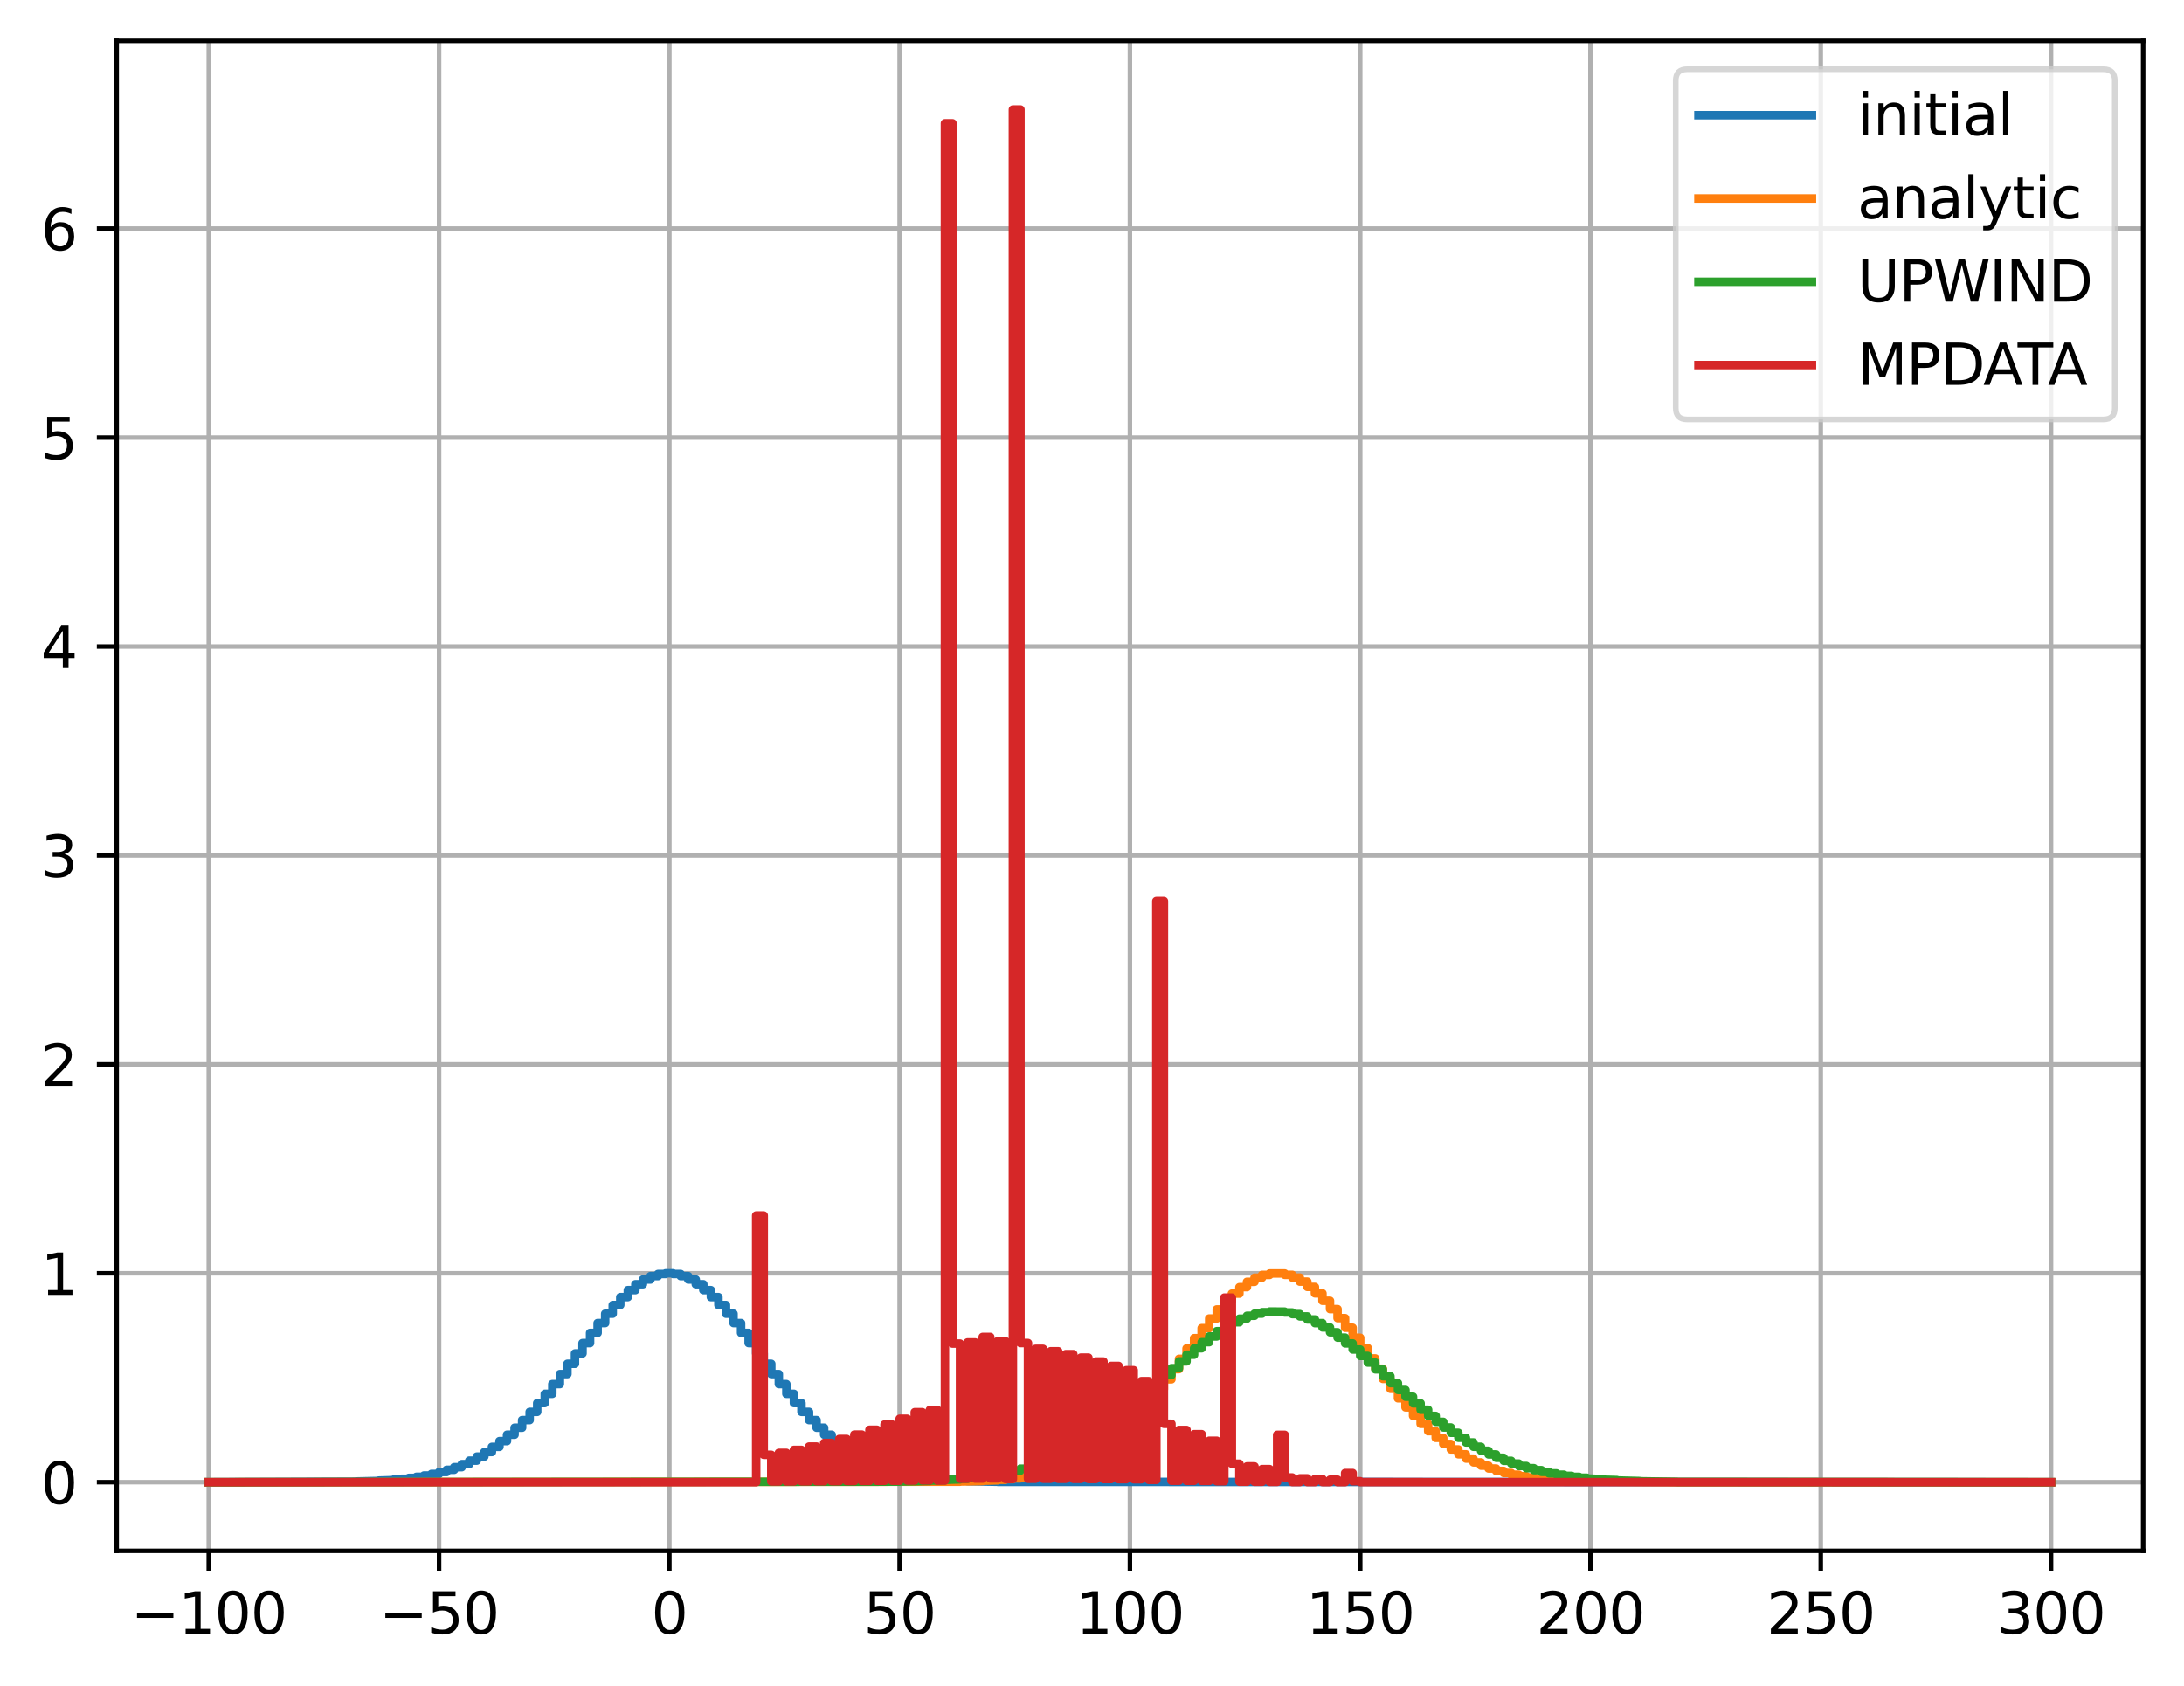 <?xml version="1.0" encoding="utf-8" standalone="no"?>
<!DOCTYPE svg PUBLIC "-//W3C//DTD SVG 1.1//EN"
  "http://www.w3.org/Graphics/SVG/1.1/DTD/svg11.dtd">
<svg xmlns:xlink="http://www.w3.org/1999/xlink" width="384.882pt" height="297.19pt" viewBox="0 0 384.882 297.19" xmlns="http://www.w3.org/2000/svg" version="1.1">
 <defs>
  <style type="text/css">*{stroke-linejoin: round; stroke-linecap: butt}</style>
 </defs>
 <g id="figure_1">
  <g id="patch_1">
   <path d="M 0 297.19 
L 384.882 297.19 
L 384.882 0 
L 0 0 
z
" style="fill: #ffffff"/>
  </g>
  <g id="axes_1">
   <g id="patch_2">
    <path d="M 20.562 273.312 
L 377.683 273.312 
L 377.683 7.2 
L 20.562 7.2 
z
" style="fill: #ffffff"/>
   </g>
   <g id="matplotlib.axis_1">
    <g id="xtick_1">
     <g id="line2d_1">
      <path d="M 36.795 273.312 
L 36.795 7.2 
" clip-path="url(#pf85b54b012)" style="fill: none; stroke: #b0b0b0; stroke-width: 0.8; stroke-linecap: square"/>
     </g>
     <g id="line2d_2">
      <defs>
       <path id="mc8b184545a" d="M 0 0 
L 0 3.5 
" style="stroke: #000000; stroke-width: 0.8"/>
      </defs>
      <g>
       <use xlink:href="#mc8b184545a" x="36.795" y="273.312" style="stroke: #000000; stroke-width: 0.8"/>
      </g>
     </g>
     <g id="text_1">
      <!-- −100 -->
      <g transform="translate(23.062 287.91) scale(0.1 -0.1)">
       <defs>
        <path id="DejaVuSans-2212" d="M 678 2272 
L 4684 2272 
L 4684 1741 
L 678 1741 
L 678 2272 
z
" transform="scale(0.016)"/>
        <path id="DejaVuSans-31" d="M 794 531 
L 1825 531 
L 1825 4091 
L 703 3866 
L 703 4441 
L 1819 4666 
L 2450 4666 
L 2450 531 
L 3481 531 
L 3481 0 
L 794 0 
L 794 531 
z
" transform="scale(0.016)"/>
        <path id="DejaVuSans-30" d="M 2034 4250 
Q 1547 4250 1301 3770 
Q 1056 3291 1056 2328 
Q 1056 1369 1301 889 
Q 1547 409 2034 409 
Q 2525 409 2770 889 
Q 3016 1369 3016 2328 
Q 3016 3291 2770 3770 
Q 2525 4250 2034 4250 
z
M 2034 4750 
Q 2819 4750 3233 4129 
Q 3647 3509 3647 2328 
Q 3647 1150 3233 529 
Q 2819 -91 2034 -91 
Q 1250 -91 836 529 
Q 422 1150 422 2328 
Q 422 3509 836 4129 
Q 1250 4750 2034 4750 
z
" transform="scale(0.016)"/>
       </defs>
       <use xlink:href="#DejaVuSans-2212"/>
       <use xlink:href="#DejaVuSans-31" transform="translate(83.789 0)"/>
       <use xlink:href="#DejaVuSans-30" transform="translate(147.412 0)"/>
       <use xlink:href="#DejaVuSans-30" transform="translate(211.035 0)"/>
      </g>
     </g>
    </g>
    <g id="xtick_2">
     <g id="line2d_3">
      <path d="M 77.377 273.312 
L 77.377 7.2 
" clip-path="url(#pf85b54b012)" style="fill: none; stroke: #b0b0b0; stroke-width: 0.8; stroke-linecap: square"/>
     </g>
     <g id="line2d_4">
      <g>
       <use xlink:href="#mc8b184545a" x="77.377" y="273.312" style="stroke: #000000; stroke-width: 0.8"/>
      </g>
     </g>
     <g id="text_2">
      <!-- −50 -->
      <g transform="translate(66.825 287.91) scale(0.1 -0.1)">
       <defs>
        <path id="DejaVuSans-35" d="M 691 4666 
L 3169 4666 
L 3169 4134 
L 1269 4134 
L 1269 2991 
Q 1406 3038 1543 3061 
Q 1681 3084 1819 3084 
Q 2600 3084 3056 2656 
Q 3513 2228 3513 1497 
Q 3513 744 3044 326 
Q 2575 -91 1722 -91 
Q 1428 -91 1123 -41 
Q 819 9 494 109 
L 494 744 
Q 775 591 1075 516 
Q 1375 441 1709 441 
Q 2250 441 2565 725 
Q 2881 1009 2881 1497 
Q 2881 1984 2565 2268 
Q 2250 2553 1709 2553 
Q 1456 2553 1204 2497 
Q 953 2441 691 2322 
L 691 4666 
z
" transform="scale(0.016)"/>
       </defs>
       <use xlink:href="#DejaVuSans-2212"/>
       <use xlink:href="#DejaVuSans-35" transform="translate(83.789 0)"/>
       <use xlink:href="#DejaVuSans-30" transform="translate(147.412 0)"/>
      </g>
     </g>
    </g>
    <g id="xtick_3">
     <g id="line2d_5">
      <path d="M 117.959 273.312 
L 117.959 7.2 
" clip-path="url(#pf85b54b012)" style="fill: none; stroke: #b0b0b0; stroke-width: 0.8; stroke-linecap: square"/>
     </g>
     <g id="line2d_6">
      <g>
       <use xlink:href="#mc8b184545a" x="117.959" y="273.312" style="stroke: #000000; stroke-width: 0.8"/>
      </g>
     </g>
     <g id="text_3">
      <!-- 0 -->
      <g transform="translate(114.778 287.91) scale(0.1 -0.1)">
       <use xlink:href="#DejaVuSans-30"/>
      </g>
     </g>
    </g>
    <g id="xtick_4">
     <g id="line2d_7">
      <path d="M 158.541 273.312 
L 158.541 7.2 
" clip-path="url(#pf85b54b012)" style="fill: none; stroke: #b0b0b0; stroke-width: 0.8; stroke-linecap: square"/>
     </g>
     <g id="line2d_8">
      <g>
       <use xlink:href="#mc8b184545a" x="158.541" y="273.312" style="stroke: #000000; stroke-width: 0.8"/>
      </g>
     </g>
     <g id="text_4">
      <!-- 50 -->
      <g transform="translate(152.178 287.91) scale(0.1 -0.1)">
       <use xlink:href="#DejaVuSans-35"/>
       <use xlink:href="#DejaVuSans-30" transform="translate(63.623 0)"/>
      </g>
     </g>
    </g>
    <g id="xtick_5">
     <g id="line2d_9">
      <path d="M 199.123 273.312 
L 199.123 7.2 
" clip-path="url(#pf85b54b012)" style="fill: none; stroke: #b0b0b0; stroke-width: 0.8; stroke-linecap: square"/>
     </g>
     <g id="line2d_10">
      <g>
       <use xlink:href="#mc8b184545a" x="199.123" y="273.312" style="stroke: #000000; stroke-width: 0.8"/>
      </g>
     </g>
     <g id="text_5">
      <!-- 100 -->
      <g transform="translate(189.579 287.91) scale(0.1 -0.1)">
       <use xlink:href="#DejaVuSans-31"/>
       <use xlink:href="#DejaVuSans-30" transform="translate(63.623 0)"/>
       <use xlink:href="#DejaVuSans-30" transform="translate(127.246 0)"/>
      </g>
     </g>
    </g>
    <g id="xtick_6">
     <g id="line2d_11">
      <path d="M 239.704 273.312 
L 239.704 7.2 
" clip-path="url(#pf85b54b012)" style="fill: none; stroke: #b0b0b0; stroke-width: 0.8; stroke-linecap: square"/>
     </g>
     <g id="line2d_12">
      <g>
       <use xlink:href="#mc8b184545a" x="239.704" y="273.312" style="stroke: #000000; stroke-width: 0.8"/>
      </g>
     </g>
     <g id="text_6">
      <!-- 150 -->
      <g transform="translate(230.161 287.91) scale(0.1 -0.1)">
       <use xlink:href="#DejaVuSans-31"/>
       <use xlink:href="#DejaVuSans-35" transform="translate(63.623 0)"/>
       <use xlink:href="#DejaVuSans-30" transform="translate(127.246 0)"/>
      </g>
     </g>
    </g>
    <g id="xtick_7">
     <g id="line2d_13">
      <path d="M 280.286 273.312 
L 280.286 7.2 
" clip-path="url(#pf85b54b012)" style="fill: none; stroke: #b0b0b0; stroke-width: 0.8; stroke-linecap: square"/>
     </g>
     <g id="line2d_14">
      <g>
       <use xlink:href="#mc8b184545a" x="280.286" y="273.312" style="stroke: #000000; stroke-width: 0.8"/>
      </g>
     </g>
     <g id="text_7">
      <!-- 200 -->
      <g transform="translate(270.742 287.91) scale(0.1 -0.1)">
       <defs>
        <path id="DejaVuSans-32" d="M 1228 531 
L 3431 531 
L 3431 0 
L 469 0 
L 469 531 
Q 828 903 1448 1529 
Q 2069 2156 2228 2338 
Q 2531 2678 2651 2914 
Q 2772 3150 2772 3378 
Q 2772 3750 2511 3984 
Q 2250 4219 1831 4219 
Q 1534 4219 1204 4116 
Q 875 4013 500 3803 
L 500 4441 
Q 881 4594 1212 4672 
Q 1544 4750 1819 4750 
Q 2544 4750 2975 4387 
Q 3406 4025 3406 3419 
Q 3406 3131 3298 2873 
Q 3191 2616 2906 2266 
Q 2828 2175 2409 1742 
Q 1991 1309 1228 531 
z
" transform="scale(0.016)"/>
       </defs>
       <use xlink:href="#DejaVuSans-32"/>
       <use xlink:href="#DejaVuSans-30" transform="translate(63.623 0)"/>
       <use xlink:href="#DejaVuSans-30" transform="translate(127.246 0)"/>
      </g>
     </g>
    </g>
    <g id="xtick_8">
     <g id="line2d_15">
      <path d="M 320.868 273.312 
L 320.868 7.2 
" clip-path="url(#pf85b54b012)" style="fill: none; stroke: #b0b0b0; stroke-width: 0.8; stroke-linecap: square"/>
     </g>
     <g id="line2d_16">
      <g>
       <use xlink:href="#mc8b184545a" x="320.868" y="273.312" style="stroke: #000000; stroke-width: 0.8"/>
      </g>
     </g>
     <g id="text_8">
      <!-- 250 -->
      <g transform="translate(311.324 287.91) scale(0.1 -0.1)">
       <use xlink:href="#DejaVuSans-32"/>
       <use xlink:href="#DejaVuSans-35" transform="translate(63.623 0)"/>
       <use xlink:href="#DejaVuSans-30" transform="translate(127.246 0)"/>
      </g>
     </g>
    </g>
    <g id="xtick_9">
     <g id="line2d_17">
      <path d="M 361.45 273.312 
L 361.45 7.2 
" clip-path="url(#pf85b54b012)" style="fill: none; stroke: #b0b0b0; stroke-width: 0.8; stroke-linecap: square"/>
     </g>
     <g id="line2d_18">
      <g>
       <use xlink:href="#mc8b184545a" x="361.45" y="273.312" style="stroke: #000000; stroke-width: 0.8"/>
      </g>
     </g>
     <g id="text_9">
      <!-- 300 -->
      <g transform="translate(351.906 287.91) scale(0.1 -0.1)">
       <defs>
        <path id="DejaVuSans-33" d="M 2597 2516 
Q 3050 2419 3304 2112 
Q 3559 1806 3559 1356 
Q 3559 666 3084 287 
Q 2609 -91 1734 -91 
Q 1441 -91 1130 -33 
Q 819 25 488 141 
L 488 750 
Q 750 597 1062 519 
Q 1375 441 1716 441 
Q 2309 441 2620 675 
Q 2931 909 2931 1356 
Q 2931 1769 2642 2001 
Q 2353 2234 1838 2234 
L 1294 2234 
L 1294 2753 
L 1863 2753 
Q 2328 2753 2575 2939 
Q 2822 3125 2822 3475 
Q 2822 3834 2567 4026 
Q 2313 4219 1838 4219 
Q 1578 4219 1281 4162 
Q 984 4106 628 3988 
L 628 4550 
Q 988 4650 1302 4700 
Q 1616 4750 1894 4750 
Q 2613 4750 3031 4423 
Q 3450 4097 3450 3541 
Q 3450 3153 3228 2886 
Q 3006 2619 2597 2516 
z
" transform="scale(0.016)"/>
       </defs>
       <use xlink:href="#DejaVuSans-33"/>
       <use xlink:href="#DejaVuSans-30" transform="translate(63.623 0)"/>
       <use xlink:href="#DejaVuSans-30" transform="translate(127.246 0)"/>
      </g>
     </g>
    </g>
   </g>
   <g id="matplotlib.axis_2">
    <g id="ytick_1">
     <g id="line2d_19">
      <path d="M 20.562 261.216 
L 377.683 261.216 
" clip-path="url(#pf85b54b012)" style="fill: none; stroke: #b0b0b0; stroke-width: 0.8; stroke-linecap: square"/>
     </g>
     <g id="line2d_20">
      <defs>
       <path id="m5711e73576" d="M 0 0 
L -3.5 0 
" style="stroke: #000000; stroke-width: 0.8"/>
      </defs>
      <g>
       <use xlink:href="#m5711e73576" x="20.562" y="261.216" style="stroke: #000000; stroke-width: 0.8"/>
      </g>
     </g>
     <g id="text_10">
      <!-- 0 -->
      <g transform="translate(7.2 265.015) scale(0.1 -0.1)">
       <use xlink:href="#DejaVuSans-30"/>
      </g>
     </g>
    </g>
    <g id="ytick_2">
     <g id="line2d_21">
      <path d="M 20.562 224.395 
L 377.683 224.395 
" clip-path="url(#pf85b54b012)" style="fill: none; stroke: #b0b0b0; stroke-width: 0.8; stroke-linecap: square"/>
     </g>
     <g id="line2d_22">
      <g>
       <use xlink:href="#m5711e73576" x="20.562" y="224.395" style="stroke: #000000; stroke-width: 0.8"/>
      </g>
     </g>
     <g id="text_11">
      <!-- 1 -->
      <g transform="translate(7.2 228.194) scale(0.1 -0.1)">
       <use xlink:href="#DejaVuSans-31"/>
      </g>
     </g>
    </g>
    <g id="ytick_3">
     <g id="line2d_23">
      <path d="M 20.562 187.573 
L 377.683 187.573 
" clip-path="url(#pf85b54b012)" style="fill: none; stroke: #b0b0b0; stroke-width: 0.8; stroke-linecap: square"/>
     </g>
     <g id="line2d_24">
      <g>
       <use xlink:href="#m5711e73576" x="20.562" y="187.573" style="stroke: #000000; stroke-width: 0.8"/>
      </g>
     </g>
     <g id="text_12">
      <!-- 2 -->
      <g transform="translate(7.2 191.372) scale(0.1 -0.1)">
       <use xlink:href="#DejaVuSans-32"/>
      </g>
     </g>
    </g>
    <g id="ytick_4">
     <g id="line2d_25">
      <path d="M 20.562 150.752 
L 377.683 150.752 
" clip-path="url(#pf85b54b012)" style="fill: none; stroke: #b0b0b0; stroke-width: 0.8; stroke-linecap: square"/>
     </g>
     <g id="line2d_26">
      <g>
       <use xlink:href="#m5711e73576" x="20.562" y="150.752" style="stroke: #000000; stroke-width: 0.8"/>
      </g>
     </g>
     <g id="text_13">
      <!-- 3 -->
      <g transform="translate(7.2 154.551) scale(0.1 -0.1)">
       <use xlink:href="#DejaVuSans-33"/>
      </g>
     </g>
    </g>
    <g id="ytick_5">
     <g id="line2d_27">
      <path d="M 20.562 113.93 
L 377.683 113.93 
" clip-path="url(#pf85b54b012)" style="fill: none; stroke: #b0b0b0; stroke-width: 0.8; stroke-linecap: square"/>
     </g>
     <g id="line2d_28">
      <g>
       <use xlink:href="#m5711e73576" x="20.562" y="113.93" style="stroke: #000000; stroke-width: 0.8"/>
      </g>
     </g>
     <g id="text_14">
      <!-- 4 -->
      <g transform="translate(7.2 117.729) scale(0.1 -0.1)">
       <defs>
        <path id="DejaVuSans-34" d="M 2419 4116 
L 825 1625 
L 2419 1625 
L 2419 4116 
z
M 2253 4666 
L 3047 4666 
L 3047 1625 
L 3713 1625 
L 3713 1100 
L 3047 1100 
L 3047 0 
L 2419 0 
L 2419 1100 
L 313 1100 
L 313 1709 
L 2253 4666 
z
" transform="scale(0.016)"/>
       </defs>
       <use xlink:href="#DejaVuSans-34"/>
      </g>
     </g>
    </g>
    <g id="ytick_6">
     <g id="line2d_29">
      <path d="M 20.562 77.109 
L 377.683 77.109 
" clip-path="url(#pf85b54b012)" style="fill: none; stroke: #b0b0b0; stroke-width: 0.8; stroke-linecap: square"/>
     </g>
     <g id="line2d_30">
      <g>
       <use xlink:href="#m5711e73576" x="20.562" y="77.109" style="stroke: #000000; stroke-width: 0.8"/>
      </g>
     </g>
     <g id="text_15">
      <!-- 5 -->
      <g transform="translate(7.2 80.908) scale(0.1 -0.1)">
       <use xlink:href="#DejaVuSans-35"/>
      </g>
     </g>
    </g>
    <g id="ytick_7">
     <g id="line2d_31">
      <path d="M 20.562 40.287 
L 377.683 40.287 
" clip-path="url(#pf85b54b012)" style="fill: none; stroke: #b0b0b0; stroke-width: 0.8; stroke-linecap: square"/>
     </g>
     <g id="line2d_32">
      <g>
       <use xlink:href="#m5711e73576" x="20.562" y="40.287" style="stroke: #000000; stroke-width: 0.8"/>
      </g>
     </g>
     <g id="text_16">
      <!-- 6 -->
      <g transform="translate(7.2 44.086) scale(0.1 -0.1)">
       <defs>
        <path id="DejaVuSans-36" d="M 2113 2584 
Q 1688 2584 1439 2293 
Q 1191 2003 1191 1497 
Q 1191 994 1439 701 
Q 1688 409 2113 409 
Q 2538 409 2786 701 
Q 3034 994 3034 1497 
Q 3034 2003 2786 2293 
Q 2538 2584 2113 2584 
z
M 3366 4563 
L 3366 3988 
Q 3128 4100 2886 4159 
Q 2644 4219 2406 4219 
Q 1781 4219 1451 3797 
Q 1122 3375 1075 2522 
Q 1259 2794 1537 2939 
Q 1816 3084 2150 3084 
Q 2853 3084 3261 2657 
Q 3669 2231 3669 1497 
Q 3669 778 3244 343 
Q 2819 -91 2113 -91 
Q 1303 -91 875 529 
Q 447 1150 447 2328 
Q 447 3434 972 4092 
Q 1497 4750 2381 4750 
Q 2619 4750 2861 4703 
Q 3103 4656 3366 4563 
z
" transform="scale(0.016)"/>
       </defs>
       <use xlink:href="#DejaVuSans-36"/>
      </g>
     </g>
    </g>
   </g>
   <g id="line2d_33">
    <path d="M 36.795 261.216 
L 62.741 261.118 
L 62.741 261.086 
L 66.733 260.994 
L 66.733 260.928 
L 69.394 260.845 
L 69.394 260.742 
L 70.724 260.742 
L 70.724 260.615 
L 72.055 260.615 
L 72.055 260.458 
L 73.385 260.458 
L 73.385 260.267 
L 74.716 260.267 
L 74.716 260.035 
L 76.046 260.035 
L 76.046 259.757 
L 77.377 259.757 
L 77.377 259.425 
L 78.708 259.425 
L 78.708 259.033 
L 80.038 259.033 
L 80.038 258.572 
L 81.369 258.572 
L 81.369 258.035 
L 82.699 258.035 
L 82.699 257.415 
L 84.03 257.415 
L 84.03 256.705 
L 85.36 256.705 
L 85.36 255.898 
L 86.691 255.898 
L 86.691 254.988 
L 88.021 254.988 
L 88.021 253.972 
L 89.352 253.972 
L 89.352 252.846 
L 90.683 252.846 
L 90.683 251.61 
L 92.013 251.61 
L 92.013 250.266 
L 93.344 250.266 
L 93.344 248.816 
L 94.674 248.816 
L 94.674 247.269 
L 96.005 247.269 
L 96.005 245.634 
L 97.335 245.634 
L 97.335 243.924 
L 98.666 243.924 
L 98.666 242.155 
L 99.996 242.155 
L 99.996 240.345 
L 101.327 240.345 
L 101.327 238.517 
L 102.658 238.517 
L 102.658 236.693 
L 103.988 236.693 
L 103.988 234.901 
L 105.319 234.901 
L 105.319 233.166 
L 106.649 233.166 
L 106.649 231.518 
L 107.98 231.518 
L 107.98 229.983 
L 109.31 229.983 
L 109.31 228.589 
L 110.641 228.589 
L 110.641 227.361 
L 111.971 227.361 
L 111.971 226.321 
L 113.302 226.321 
L 113.302 225.491 
L 114.632 225.491 
L 114.632 224.886 
L 115.963 224.886 
L 115.963 224.518 
L 117.294 224.518 
L 117.294 224.395 
L 118.624 224.395 
L 118.624 224.518 
L 119.955 224.518 
L 119.955 224.886 
L 121.285 224.886 
L 121.285 225.491 
L 122.616 225.491 
L 122.616 226.321 
L 123.946 226.321 
L 123.946 227.361 
L 125.277 227.361 
L 125.277 228.589 
L 126.607 228.589 
L 126.607 229.983 
L 127.938 229.983 
L 127.938 231.518 
L 129.269 231.518 
L 129.269 233.166 
L 130.599 233.166 
L 130.599 234.901 
L 131.93 234.901 
L 131.93 236.693 
L 133.26 236.693 
L 133.26 238.517 
L 134.591 238.517 
L 134.591 240.345 
L 135.921 240.345 
L 135.921 242.155 
L 137.252 242.155 
L 137.252 243.924 
L 138.582 243.924 
L 138.582 245.634 
L 139.913 245.634 
L 139.913 247.269 
L 141.244 247.269 
L 141.244 248.816 
L 142.574 248.816 
L 142.574 250.266 
L 143.905 250.266 
L 143.905 251.61 
L 145.235 251.61 
L 145.235 252.846 
L 146.566 252.846 
L 146.566 253.972 
L 147.896 253.972 
L 147.896 254.988 
L 149.227 254.988 
L 149.227 255.898 
L 150.557 255.898 
L 150.557 256.705 
L 151.888 256.705 
L 151.888 257.415 
L 153.218 257.415 
L 153.218 258.035 
L 154.549 258.035 
L 154.549 258.572 
L 155.88 258.572 
L 155.88 259.033 
L 157.21 259.033 
L 157.21 259.425 
L 158.541 259.425 
L 158.541 259.757 
L 159.871 259.757 
L 159.871 260.035 
L 161.202 260.035 
L 161.202 260.267 
L 162.532 260.267 
L 162.532 260.458 
L 163.863 260.458 
L 163.863 260.615 
L 165.193 260.615 
L 165.193 260.742 
L 167.855 260.845 
L 167.855 260.928 
L 170.516 260.994 
L 170.516 261.045 
L 175.838 261.142 
L 175.838 261.161 
L 361.45 261.216 
L 361.45 261.216 
" clip-path="url(#pf85b54b012)" style="fill: none; stroke: #1f77b4; stroke-width: 1.5; stroke-linecap: square"/>
   </g>
   <g id="line2d_34">
    <path d="M 36.795 261.216 
L 169.185 261.131 
L 169.185 261.104 
L 173.177 261.022 
L 173.177 260.964 
L 175.838 260.891 
L 175.838 260.799 
L 177.168 260.799 
L 177.168 260.685 
L 178.499 260.685 
L 178.499 260.544 
L 179.83 260.544 
L 179.83 260.371 
L 181.16 260.371 
L 181.16 260.161 
L 182.491 260.161 
L 182.491 259.908 
L 183.821 259.908 
L 183.821 259.605 
L 185.152 259.605 
L 185.152 259.245 
L 186.482 259.245 
L 186.482 258.82 
L 187.813 258.82 
L 187.813 258.324 
L 189.143 258.324 
L 189.143 257.748 
L 190.474 257.748 
L 190.474 257.086 
L 191.804 257.086 
L 191.804 256.33 
L 193.135 256.33 
L 193.135 255.474 
L 194.466 255.474 
L 194.466 254.514 
L 195.796 254.514 
L 195.796 253.445 
L 197.127 253.445 
L 197.127 252.267 
L 198.457 252.267 
L 198.457 250.978 
L 199.788 250.978 
L 199.788 249.583 
L 201.118 249.583 
L 201.118 248.085 
L 202.449 248.085 
L 202.449 246.495 
L 203.779 246.495 
L 203.779 244.822 
L 205.11 244.822 
L 205.11 243.081 
L 206.441 243.081 
L 206.441 241.29 
L 207.771 241.29 
L 207.771 239.468 
L 209.102 239.468 
L 209.102 237.639 
L 210.432 237.639 
L 210.432 235.827 
L 211.763 235.827 
L 211.763 234.059 
L 213.093 234.059 
L 213.093 232.363 
L 214.424 232.363 
L 214.424 230.765 
L 215.754 230.765 
L 215.754 229.295 
L 217.085 229.295 
L 217.085 227.977 
L 218.415 227.977 
L 218.415 226.837 
L 219.746 226.837 
L 219.746 225.896 
L 221.077 225.896 
L 221.077 225.172 
L 222.407 225.172 
L 222.407 224.679 
L 223.738 224.679 
L 223.738 224.428 
L 226.399 224.423 
L 226.399 224.664 
L 227.729 224.664 
L 227.729 225.147 
L 229.06 225.147 
L 229.06 225.862 
L 230.39 225.862 
L 230.39 226.795 
L 231.721 226.795 
L 231.721 227.928 
L 233.052 227.928 
L 233.052 229.239 
L 234.382 229.239 
L 234.382 230.704 
L 235.713 230.704 
L 235.713 232.297 
L 237.043 232.297 
L 237.043 233.99 
L 238.374 233.99 
L 238.374 235.756 
L 239.704 235.756 
L 239.704 237.566 
L 241.035 237.566 
L 241.035 239.395 
L 242.365 239.395 
L 242.365 241.217 
L 243.696 241.217 
L 243.696 243.01 
L 245.027 243.01 
L 245.027 244.753 
L 246.357 244.753 
L 246.357 246.429 
L 247.688 246.429 
L 247.688 248.024 
L 249.018 248.024 
L 249.018 249.525 
L 250.349 249.525 
L 250.349 250.924 
L 251.679 250.924 
L 251.679 252.217 
L 253.01 252.217 
L 253.01 253.4 
L 254.34 253.4 
L 254.34 254.473 
L 255.671 254.473 
L 255.671 255.438 
L 257.001 255.438 
L 257.001 256.298 
L 258.332 256.298 
L 258.332 257.058 
L 259.663 257.058 
L 259.663 257.724 
L 260.993 257.724 
L 260.993 258.303 
L 262.324 258.303 
L 262.324 258.802 
L 263.654 258.802 
L 263.654 259.229 
L 264.985 259.229 
L 264.985 259.592 
L 266.315 259.592 
L 266.315 259.897 
L 267.646 259.897 
L 267.646 260.152 
L 268.976 260.152 
L 268.976 260.363 
L 270.307 260.363 
L 270.307 260.537 
L 271.638 260.537 
L 271.638 260.68 
L 272.968 260.68 
L 272.968 260.795 
L 275.629 260.887 
L 275.629 260.961 
L 279.621 261.066 
L 279.621 261.102 
L 295.587 261.212 
L 295.587 261.214 
L 361.45 261.216 
L 361.45 261.216 
" clip-path="url(#pf85b54b012)" style="fill: none; stroke: #ff7f0e; stroke-width: 1.5; stroke-linecap: square"/>
   </g>
   <g id="line2d_35">
    <path d="M 36.795 261.216 
L 158.541 261.126 
L 158.541 261.103 
L 163.863 260.997 
L 163.863 260.945 
L 166.524 260.882 
L 166.524 260.808 
L 169.185 260.718 
L 169.185 260.612 
L 170.516 260.612 
L 170.516 260.487 
L 171.846 260.487 
L 171.846 260.341 
L 173.177 260.341 
L 173.177 260.169 
L 174.507 260.169 
L 174.507 259.97 
L 175.838 259.97 
L 175.838 259.741 
L 177.168 259.741 
L 177.168 259.476 
L 178.499 259.476 
L 178.499 259.175 
L 179.83 259.175 
L 179.83 258.832 
L 181.16 258.832 
L 181.16 258.444 
L 182.491 258.444 
L 182.491 258.008 
L 183.821 258.008 
L 183.821 257.522 
L 185.152 257.522 
L 185.152 256.981 
L 186.482 256.981 
L 186.482 256.383 
L 187.813 256.383 
L 187.813 255.727 
L 189.143 255.727 
L 189.143 255.011 
L 190.474 255.011 
L 190.474 254.233 
L 191.804 254.233 
L 191.804 253.395 
L 193.135 253.395 
L 193.135 252.496 
L 194.466 252.496 
L 194.466 251.539 
L 195.796 251.539 
L 195.796 250.526 
L 197.127 250.526 
L 197.127 249.461 
L 198.457 249.461 
L 198.457 248.35 
L 199.788 248.35 
L 199.788 247.198 
L 201.118 247.198 
L 201.118 246.013 
L 202.449 246.013 
L 202.449 244.803 
L 203.779 244.803 
L 203.779 243.578 
L 205.11 243.578 
L 205.11 242.348 
L 206.441 242.348 
L 206.441 241.125 
L 207.771 241.125 
L 207.771 239.919 
L 209.102 239.919 
L 209.102 238.744 
L 210.432 238.744 
L 210.432 237.612 
L 211.763 237.612 
L 211.763 236.535 
L 213.093 236.535 
L 213.093 235.525 
L 214.424 235.525 
L 214.424 234.596 
L 215.754 234.596 
L 215.754 233.757 
L 217.085 233.757 
L 217.085 233.02 
L 218.415 233.02 
L 218.415 232.394 
L 219.746 232.394 
L 219.746 231.886 
L 221.077 231.886 
L 221.077 231.504 
L 222.407 231.504 
L 222.407 231.252 
L 223.738 231.252 
L 223.738 231.133 
L 226.399 231.149 
L 226.399 231.3 
L 227.729 231.3 
L 227.729 231.583 
L 229.06 231.583 
L 229.06 231.994 
L 230.39 231.994 
L 230.39 232.528 
L 231.721 232.528 
L 231.721 233.177 
L 233.052 233.177 
L 233.052 233.934 
L 234.382 233.934 
L 234.382 234.788 
L 235.713 234.788 
L 235.713 235.729 
L 237.043 235.729 
L 237.043 236.745 
L 238.374 236.745 
L 238.374 237.825 
L 239.704 237.825 
L 239.704 238.956 
L 241.035 238.956 
L 241.035 240.126 
L 242.365 240.126 
L 242.365 241.322 
L 243.696 241.322 
L 243.696 242.533 
L 245.027 242.533 
L 245.027 243.748 
L 246.357 243.748 
L 246.357 244.955 
L 247.688 244.955 
L 247.688 246.145 
L 249.018 246.145 
L 249.018 247.309 
L 250.349 247.309 
L 250.349 248.44 
L 251.679 248.44 
L 251.679 249.53 
L 253.01 249.53 
L 253.01 250.573 
L 254.34 250.573 
L 254.34 251.566 
L 255.671 251.566 
L 255.671 252.504 
L 257.001 252.504 
L 257.001 253.385 
L 258.332 253.385 
L 258.332 254.207 
L 259.663 254.207 
L 259.663 254.971 
L 260.993 254.971 
L 260.993 255.675 
L 262.324 255.675 
L 262.324 256.321 
L 263.654 256.321 
L 263.654 256.911 
L 264.985 256.911 
L 264.985 257.446 
L 266.315 257.446 
L 266.315 257.928 
L 267.646 257.928 
L 267.646 258.361 
L 268.976 258.361 
L 268.976 258.748 
L 270.307 258.748 
L 270.307 259.092 
L 271.638 259.092 
L 271.638 259.395 
L 272.968 259.395 
L 272.968 259.662 
L 274.299 259.662 
L 274.299 259.895 
L 275.629 259.895 
L 275.629 260.099 
L 276.96 260.099 
L 276.96 260.274 
L 278.29 260.274 
L 278.29 260.426 
L 279.621 260.426 
L 279.621 260.556 
L 282.282 260.667 
L 282.282 260.761 
L 284.943 260.841 
L 284.943 260.908 
L 288.935 261.011 
L 288.935 261.05 
L 295.587 261.147 
L 295.587 261.161 
L 361.45 261.216 
L 361.45 261.216 
" clip-path="url(#pf85b54b012)" style="fill: none; stroke: #2ca02c; stroke-width: 1.5; stroke-linecap: square"/>
   </g>
   <g id="line2d_36">
    <path d="M 36.795 261.216 
L 133.26 261.216 
L 133.26 214.203 
L 134.591 214.203 
L 134.591 256.388 
L 135.921 256.388 
L 135.921 261.098 
L 137.252 261.098 
L 137.252 256.044 
L 138.582 256.044 
L 138.582 261.084 
L 139.913 261.084 
L 139.913 255.517 
L 141.244 255.517 
L 141.244 261.07 
L 142.574 261.07 
L 142.574 254.936 
L 143.905 254.936 
L 143.905 261.055 
L 145.235 261.055 
L 145.235 254.297 
L 146.566 254.297 
L 146.566 261.039 
L 147.896 261.039 
L 147.896 253.594 
L 149.227 253.594 
L 149.227 261.021 
L 150.557 261.021 
L 150.557 252.821 
L 151.888 252.821 
L 151.888 261.001 
L 153.218 261.001 
L 153.218 251.973 
L 154.549 251.973 
L 154.549 260.979 
L 155.88 260.979 
L 155.88 251.043 
L 157.21 251.043 
L 157.21 260.956 
L 158.541 260.956 
L 158.541 250.031 
L 159.871 250.031 
L 159.871 260.93 
L 161.202 260.93 
L 161.202 248.869 
L 162.532 248.869 
L 162.532 260.897 
L 163.863 260.897 
L 163.863 248.47 
L 165.193 248.47 
L 165.193 260.927 
L 166.524 260.927 
L 166.524 21.729 
L 167.855 21.729 
L 167.855 236.782 
L 169.185 236.782 
L 169.185 260.614 
L 170.516 260.614 
L 170.516 236.574 
L 171.846 236.574 
L 171.846 260.583 
L 173.177 260.583 
L 173.177 235.609 
L 174.507 235.609 
L 174.507 260.552 
L 175.838 260.552 
L 175.838 236.337 
L 177.168 236.337 
L 177.168 260.649 
L 178.499 260.649 
L 178.499 19.296 
L 179.83 19.296 
L 179.83 236.682 
L 181.16 236.682 
L 181.16 260.609 
L 182.491 260.609 
L 182.491 237.708 
L 183.821 237.708 
L 183.821 260.609 
L 185.152 260.609 
L 185.152 238.131 
L 186.482 238.131 
L 186.482 260.619 
L 187.813 260.619 
L 187.813 238.647 
L 189.143 238.647 
L 189.143 260.633 
L 190.474 260.633 
L 190.474 239.253 
L 191.804 239.253 
L 191.804 260.648 
L 193.135 260.648 
L 193.135 239.943 
L 194.466 239.943 
L 194.466 260.666 
L 195.796 260.666 
L 195.796 240.717 
L 197.127 240.717 
L 197.127 260.686 
L 198.457 260.686 
L 198.457 241.473 
L 199.788 241.473 
L 199.788 260.7 
L 201.118 260.7 
L 201.118 243.404 
L 202.449 243.404 
L 202.449 260.808 
L 203.779 260.808 
L 203.779 158.792 
L 205.11 158.792 
L 205.11 250.917 
L 206.441 250.917 
L 206.441 260.96 
L 207.771 260.96 
L 207.771 252.008 
L 209.102 252.008 
L 209.102 260.977 
L 210.432 260.977 
L 210.432 252.747 
L 211.763 252.747 
L 211.763 260.994 
L 213.093 260.994 
L 213.093 253.905 
L 214.424 253.905 
L 214.424 261.048 
L 215.754 261.048 
L 215.754 228.677 
L 217.085 228.677 
L 217.085 257.964 
L 218.415 257.964 
L 218.415 261.135 
L 219.746 261.135 
L 219.746 258.431 
L 221.077 258.431 
L 221.077 261.143 
L 222.407 261.143 
L 222.407 258.91 
L 223.738 258.91 
L 223.738 261.163 
L 225.068 261.163 
L 225.068 252.864 
L 226.399 252.864 
L 226.399 260.386 
L 227.729 260.386 
L 227.729 261.195 
L 229.06 261.195 
L 229.06 260.54 
L 230.39 260.54 
L 230.39 261.198 
L 231.721 261.198 
L 231.721 260.651 
L 233.052 260.651 
L 233.052 261.201 
L 234.382 261.201 
L 234.382 260.774 
L 235.713 260.774 
L 235.713 261.206 
L 237.043 261.206 
L 237.043 259.601 
L 238.374 259.601 
L 238.374 261.043 
L 239.704 261.043 
L 239.704 261.201 
L 361.45 261.216 
L 361.45 261.216 
" clip-path="url(#pf85b54b012)" style="fill: none; stroke: #d62728; stroke-width: 1.5; stroke-linecap: square"/>
   </g>
   <g id="patch_3">
    <path d="M 20.562 273.312 
L 20.562 7.2 
" style="fill: none; stroke: #000000; stroke-width: 0.8; stroke-linejoin: miter; stroke-linecap: square"/>
   </g>
   <g id="patch_4">
    <path d="M 377.683 273.312 
L 377.683 7.2 
" style="fill: none; stroke: #000000; stroke-width: 0.8; stroke-linejoin: miter; stroke-linecap: square"/>
   </g>
   <g id="patch_5">
    <path d="M 20.562 273.312 
L 377.683 273.312 
" style="fill: none; stroke: #000000; stroke-width: 0.8; stroke-linejoin: miter; stroke-linecap: square"/>
   </g>
   <g id="patch_6">
    <path d="M 20.562 7.2 
L 377.683 7.2 
" style="fill: none; stroke: #000000; stroke-width: 0.8; stroke-linejoin: miter; stroke-linecap: square"/>
   </g>
   <g id="legend_1">
    <g id="patch_7">
     <path d="M 297.315 73.912 
L 370.683 73.912 
Q 372.683 73.912 372.683 71.912 
L 372.683 14.2 
Q 372.683 12.2 370.683 12.2 
L 297.315 12.2 
Q 295.315 12.2 295.315 14.2 
L 295.315 71.912 
Q 295.315 73.912 297.315 73.912 
z
" style="fill: #ffffff; opacity: 0.8; stroke: #cccccc; stroke-linejoin: miter"/>
    </g>
    <g id="line2d_37">
     <path d="M 299.315 20.298 
L 304.315 20.298 
L 304.315 20.298 
L 314.315 20.298 
L 314.315 20.298 
L 319.315 20.298 
" style="fill: none; stroke: #1f77b4; stroke-width: 1.5; stroke-linecap: square"/>
    </g>
    <g id="text_17">
     <!-- initial -->
     <g transform="translate(327.315 23.798) scale(0.1 -0.1)">
      <defs>
       <path id="DejaVuSans-69" d="M 603 3500 
L 1178 3500 
L 1178 0 
L 603 0 
L 603 3500 
z
M 603 4863 
L 1178 4863 
L 1178 4134 
L 603 4134 
L 603 4863 
z
" transform="scale(0.016)"/>
       <path id="DejaVuSans-6e" d="M 3513 2113 
L 3513 0 
L 2938 0 
L 2938 2094 
Q 2938 2591 2744 2837 
Q 2550 3084 2163 3084 
Q 1697 3084 1428 2787 
Q 1159 2491 1159 1978 
L 1159 0 
L 581 0 
L 581 3500 
L 1159 3500 
L 1159 2956 
Q 1366 3272 1645 3428 
Q 1925 3584 2291 3584 
Q 2894 3584 3203 3211 
Q 3513 2838 3513 2113 
z
" transform="scale(0.016)"/>
       <path id="DejaVuSans-74" d="M 1172 4494 
L 1172 3500 
L 2356 3500 
L 2356 3053 
L 1172 3053 
L 1172 1153 
Q 1172 725 1289 603 
Q 1406 481 1766 481 
L 2356 481 
L 2356 0 
L 1766 0 
Q 1100 0 847 248 
Q 594 497 594 1153 
L 594 3053 
L 172 3053 
L 172 3500 
L 594 3500 
L 594 4494 
L 1172 4494 
z
" transform="scale(0.016)"/>
       <path id="DejaVuSans-61" d="M 2194 1759 
Q 1497 1759 1228 1600 
Q 959 1441 959 1056 
Q 959 750 1161 570 
Q 1363 391 1709 391 
Q 2188 391 2477 730 
Q 2766 1069 2766 1631 
L 2766 1759 
L 2194 1759 
z
M 3341 1997 
L 3341 0 
L 2766 0 
L 2766 531 
Q 2569 213 2275 61 
Q 1981 -91 1556 -91 
Q 1019 -91 701 211 
Q 384 513 384 1019 
Q 384 1609 779 1909 
Q 1175 2209 1959 2209 
L 2766 2209 
L 2766 2266 
Q 2766 2663 2505 2880 
Q 2244 3097 1772 3097 
Q 1472 3097 1187 3025 
Q 903 2953 641 2809 
L 641 3341 
Q 956 3463 1253 3523 
Q 1550 3584 1831 3584 
Q 2591 3584 2966 3190 
Q 3341 2797 3341 1997 
z
" transform="scale(0.016)"/>
       <path id="DejaVuSans-6c" d="M 603 4863 
L 1178 4863 
L 1178 0 
L 603 0 
L 603 4863 
z
" transform="scale(0.016)"/>
      </defs>
      <use xlink:href="#DejaVuSans-69"/>
      <use xlink:href="#DejaVuSans-6e" transform="translate(27.783 0)"/>
      <use xlink:href="#DejaVuSans-69" transform="translate(91.162 0)"/>
      <use xlink:href="#DejaVuSans-74" transform="translate(118.945 0)"/>
      <use xlink:href="#DejaVuSans-69" transform="translate(158.154 0)"/>
      <use xlink:href="#DejaVuSans-61" transform="translate(185.938 0)"/>
      <use xlink:href="#DejaVuSans-6c" transform="translate(247.217 0)"/>
     </g>
    </g>
    <g id="line2d_38">
     <path d="M 299.315 34.977 
L 304.315 34.977 
L 304.315 34.977 
L 314.315 34.977 
L 314.315 34.977 
L 319.315 34.977 
" style="fill: none; stroke: #ff7f0e; stroke-width: 1.5; stroke-linecap: square"/>
    </g>
    <g id="text_18">
     <!-- analytic -->
     <g transform="translate(327.315 38.477) scale(0.1 -0.1)">
      <defs>
       <path id="DejaVuSans-79" d="M 2059 -325 
Q 1816 -950 1584 -1140 
Q 1353 -1331 966 -1331 
L 506 -1331 
L 506 -850 
L 844 -850 
Q 1081 -850 1212 -737 
Q 1344 -625 1503 -206 
L 1606 56 
L 191 3500 
L 800 3500 
L 1894 763 
L 2988 3500 
L 3597 3500 
L 2059 -325 
z
" transform="scale(0.016)"/>
       <path id="DejaVuSans-63" d="M 3122 3366 
L 3122 2828 
Q 2878 2963 2633 3030 
Q 2388 3097 2138 3097 
Q 1578 3097 1268 2742 
Q 959 2388 959 1747 
Q 959 1106 1268 751 
Q 1578 397 2138 397 
Q 2388 397 2633 464 
Q 2878 531 3122 666 
L 3122 134 
Q 2881 22 2623 -34 
Q 2366 -91 2075 -91 
Q 1284 -91 818 406 
Q 353 903 353 1747 
Q 353 2603 823 3093 
Q 1294 3584 2113 3584 
Q 2378 3584 2631 3529 
Q 2884 3475 3122 3366 
z
" transform="scale(0.016)"/>
      </defs>
      <use xlink:href="#DejaVuSans-61"/>
      <use xlink:href="#DejaVuSans-6e" transform="translate(61.279 0)"/>
      <use xlink:href="#DejaVuSans-61" transform="translate(124.658 0)"/>
      <use xlink:href="#DejaVuSans-6c" transform="translate(185.938 0)"/>
      <use xlink:href="#DejaVuSans-79" transform="translate(213.721 0)"/>
      <use xlink:href="#DejaVuSans-74" transform="translate(272.9 0)"/>
      <use xlink:href="#DejaVuSans-69" transform="translate(312.109 0)"/>
      <use xlink:href="#DejaVuSans-63" transform="translate(339.893 0)"/>
     </g>
    </g>
    <g id="line2d_39">
     <path d="M 299.315 49.655 
L 304.315 49.655 
L 304.315 49.655 
L 314.315 49.655 
L 314.315 49.655 
L 319.315 49.655 
" style="fill: none; stroke: #2ca02c; stroke-width: 1.5; stroke-linecap: square"/>
    </g>
    <g id="text_19">
     <!-- UPWIND -->
     <g transform="translate(327.315 53.155) scale(0.1 -0.1)">
      <defs>
       <path id="DejaVuSans-55" d="M 556 4666 
L 1191 4666 
L 1191 1831 
Q 1191 1081 1462 751 
Q 1734 422 2344 422 
Q 2950 422 3222 751 
Q 3494 1081 3494 1831 
L 3494 4666 
L 4128 4666 
L 4128 1753 
Q 4128 841 3676 375 
Q 3225 -91 2344 -91 
Q 1459 -91 1007 375 
Q 556 841 556 1753 
L 556 4666 
z
" transform="scale(0.016)"/>
       <path id="DejaVuSans-50" d="M 1259 4147 
L 1259 2394 
L 2053 2394 
Q 2494 2394 2734 2622 
Q 2975 2850 2975 3272 
Q 2975 3691 2734 3919 
Q 2494 4147 2053 4147 
L 1259 4147 
z
M 628 4666 
L 2053 4666 
Q 2838 4666 3239 4311 
Q 3641 3956 3641 3272 
Q 3641 2581 3239 2228 
Q 2838 1875 2053 1875 
L 1259 1875 
L 1259 0 
L 628 0 
L 628 4666 
z
" transform="scale(0.016)"/>
       <path id="DejaVuSans-57" d="M 213 4666 
L 850 4666 
L 1831 722 
L 2809 4666 
L 3519 4666 
L 4500 722 
L 5478 4666 
L 6119 4666 
L 4947 0 
L 4153 0 
L 3169 4050 
L 2175 0 
L 1381 0 
L 213 4666 
z
" transform="scale(0.016)"/>
       <path id="DejaVuSans-49" d="M 628 4666 
L 1259 4666 
L 1259 0 
L 628 0 
L 628 4666 
z
" transform="scale(0.016)"/>
       <path id="DejaVuSans-4e" d="M 628 4666 
L 1478 4666 
L 3547 763 
L 3547 4666 
L 4159 4666 
L 4159 0 
L 3309 0 
L 1241 3903 
L 1241 0 
L 628 0 
L 628 4666 
z
" transform="scale(0.016)"/>
       <path id="DejaVuSans-44" d="M 1259 4147 
L 1259 519 
L 2022 519 
Q 2988 519 3436 956 
Q 3884 1394 3884 2338 
Q 3884 3275 3436 3711 
Q 2988 4147 2022 4147 
L 1259 4147 
z
M 628 4666 
L 1925 4666 
Q 3281 4666 3915 4102 
Q 4550 3538 4550 2338 
Q 4550 1131 3912 565 
Q 3275 0 1925 0 
L 628 0 
L 628 4666 
z
" transform="scale(0.016)"/>
      </defs>
      <use xlink:href="#DejaVuSans-55"/>
      <use xlink:href="#DejaVuSans-50" transform="translate(73.193 0)"/>
      <use xlink:href="#DejaVuSans-57" transform="translate(133.496 0)"/>
      <use xlink:href="#DejaVuSans-49" transform="translate(232.373 0)"/>
      <use xlink:href="#DejaVuSans-4e" transform="translate(261.865 0)"/>
      <use xlink:href="#DejaVuSans-44" transform="translate(336.67 0)"/>
     </g>
    </g>
    <g id="line2d_40">
     <path d="M 299.315 64.333 
L 304.315 64.333 
L 304.315 64.333 
L 314.315 64.333 
L 314.315 64.333 
L 319.315 64.333 
" style="fill: none; stroke: #d62728; stroke-width: 1.5; stroke-linecap: square"/>
    </g>
    <g id="text_20">
     <!-- MPDATA -->
     <g transform="translate(327.315 67.833) scale(0.1 -0.1)">
      <defs>
       <path id="DejaVuSans-4d" d="M 628 4666 
L 1569 4666 
L 2759 1491 
L 3956 4666 
L 4897 4666 
L 4897 0 
L 4281 0 
L 4281 4097 
L 3078 897 
L 2444 897 
L 1241 4097 
L 1241 0 
L 628 0 
L 628 4666 
z
" transform="scale(0.016)"/>
       <path id="DejaVuSans-41" d="M 2188 4044 
L 1331 1722 
L 3047 1722 
L 2188 4044 
z
M 1831 4666 
L 2547 4666 
L 4325 0 
L 3669 0 
L 3244 1197 
L 1141 1197 
L 716 0 
L 50 0 
L 1831 4666 
z
" transform="scale(0.016)"/>
       <path id="DejaVuSans-54" d="M -19 4666 
L 3928 4666 
L 3928 4134 
L 2272 4134 
L 2272 0 
L 1638 0 
L 1638 4134 
L -19 4134 
L -19 4666 
z
" transform="scale(0.016)"/>
      </defs>
      <use xlink:href="#DejaVuSans-4d"/>
      <use xlink:href="#DejaVuSans-50" transform="translate(86.279 0)"/>
      <use xlink:href="#DejaVuSans-44" transform="translate(146.582 0)"/>
      <use xlink:href="#DejaVuSans-41" transform="translate(221.834 0)"/>
      <use xlink:href="#DejaVuSans-54" transform="translate(282.492 0)"/>
      <use xlink:href="#DejaVuSans-41" transform="translate(335.826 0)"/>
     </g>
    </g>
   </g>
  </g>
 </g>
 <defs>
  <clipPath id="pf85b54b012">
   <rect x="20.562" y="7.2" width="357.12" height="266.112"/>
  </clipPath>
 </defs>
</svg>
